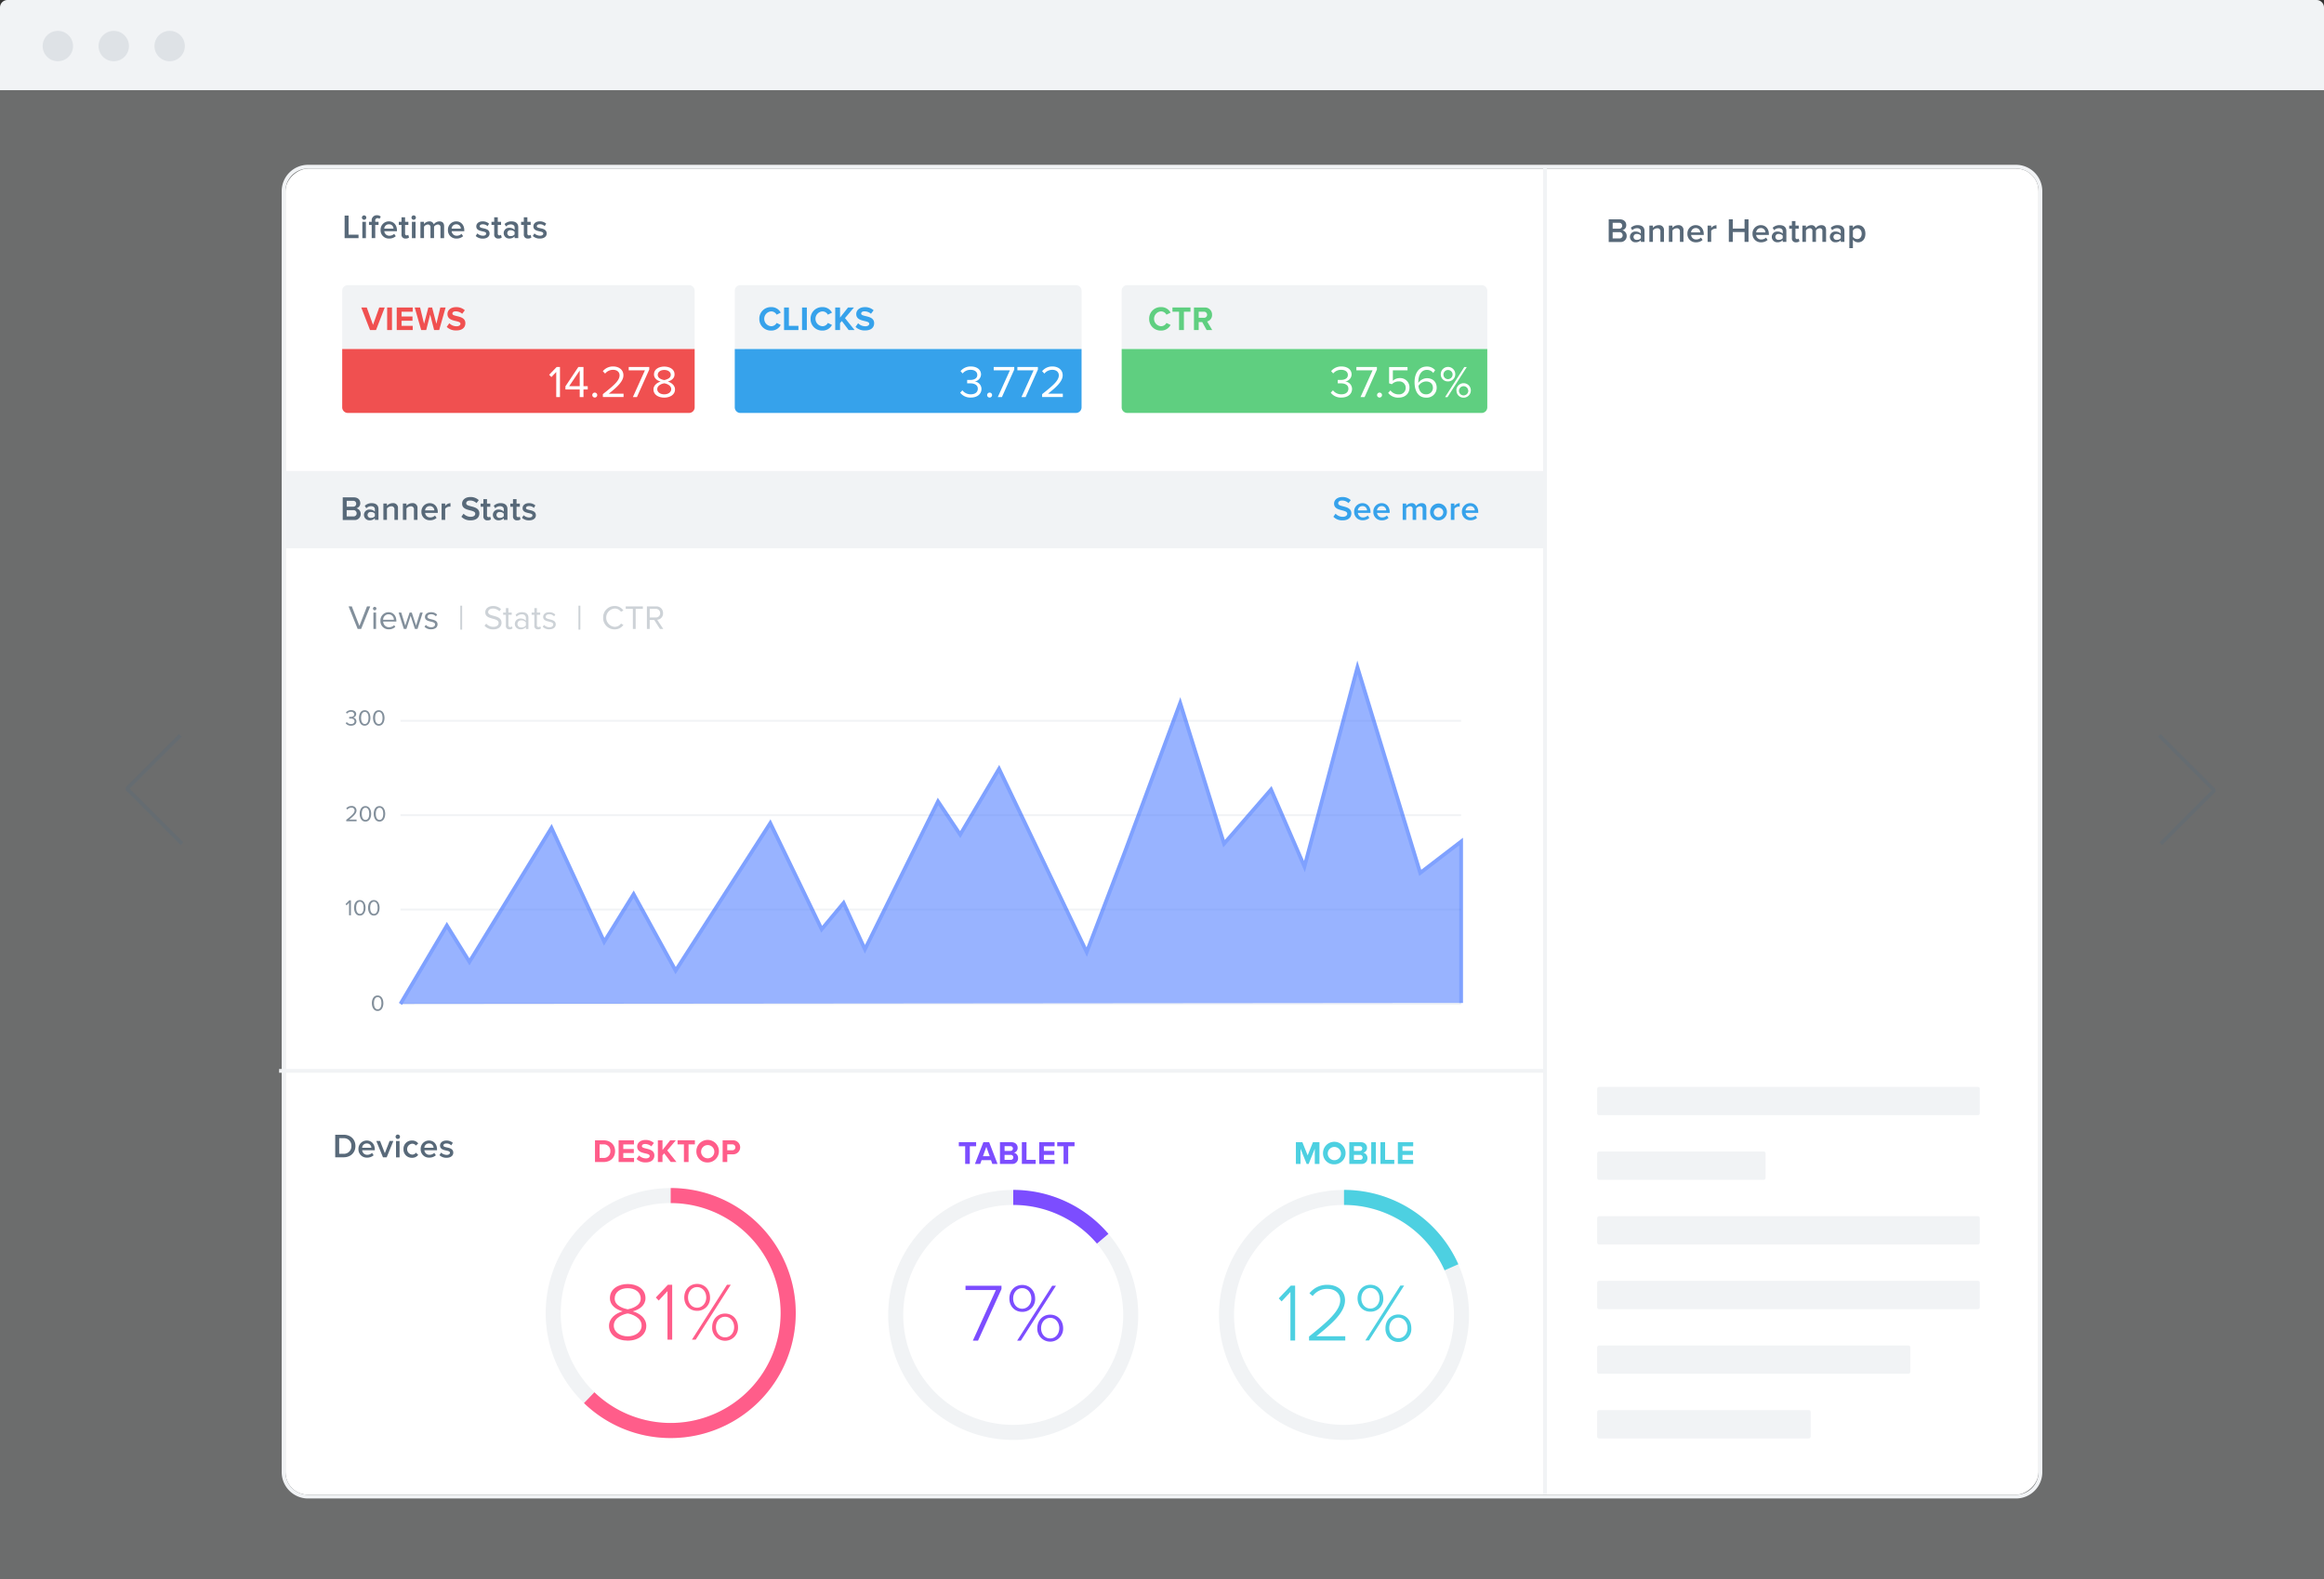 <svg id="Layer_3" data-name="Layer 3" xmlns="http://www.w3.org/2000/svg" viewBox="0 0 1236 840"><rect x="0" y="0" width="1236" height="840" fill="#333333" stroke="none"/><title>banner analytics</title><rect y="48" width="1236" height="792" style="fill:#f1f3f5;opacity:0.3"/><path d="M1232,0H4A4,4,0,0,0,0,4V48H1236V4A4,4,0,0,0,1232,0Z" style="fill:#f1f3f5"/><circle cx="30.77" cy="24.5" r="8.08" style="fill:#dee2e6"/><circle cx="60.5" cy="24.5" r="8.08" style="fill:#dee2e6"/><circle cx="90.23" cy="24.5" r="8.08" style="fill:#dee2e6"/><rect x="265.27" y="-23.76" width="705.46" height="932.36" rx="12" ry="12" transform="translate(1060.42 -175.58) rotate(90)" style="fill:#fff"/><path d="M1072.18,89.68a12,12,0,0,1,12,12V783.15a12,12,0,0,1-12,12H163.82a12,12,0,0,1-12-12V101.68a12,12,0,0,1,12-12h908.36m0-2H163.82a14,14,0,0,0-14,14V783.15a14,14,0,0,0,14,14h908.36a14,14,0,0,0,14-14V101.68a14,14,0,0,0-14-14h0Z" style="fill:#f1f3f5"/><path d="M369.45,185.68H182v-31a3,3,0,0,1,3-3H366.45a3,3,0,0,1,3,3v31Z" style="fill:#f1f3f5"/><path d="M366.45,219.68H185a3,3,0,0,1-3-3v-31H369.45v31A3,3,0,0,1,366.45,219.68Z" style="fill:#f05050"/><path d="M575.22,185.68H390.78v-31a3,3,0,0,1,3-3H572.22a3,3,0,0,1,3,3v31Z" style="fill:#f1f3f5"/><path d="M572.22,219.68H393.78a3,3,0,0,1-3-3v-31H575.22v31A3,3,0,0,1,572.22,219.68Z" style="fill:#36a2eb"/><path d="M599.55,151.68H788a3,3,0,0,1,3,3v31a0,0,0,0,1,0,0H596.55a0,0,0,0,1,0,0v-31a3,3,0,0,1,3-3Z" style="fill:#f1f3f5"/><path d="M596.55,185.68H791a0,0,0,0,1,0,0v31a3,3,0,0,1-3,3H599.55a3,3,0,0,1-3-3v-31A0,0,0,0,1,596.55,185.68Z" style="fill:#5fcf80"/><path d="M295.83,211.25V197.88l-2.57,2.71-1.2-1.22,4-4.13h1.75v16h-2Z" style="fill:#fff"/><path d="M308.32,211.25v-4.06h-7.61v-1.66l6.87-10.3h2.74v10.2h2.26v1.75h-2.26v4.06h-2Zm0-14.16-5.62,8.35h5.62v-8.35Z" style="fill:#fff"/><path d="M315,210.17a1.32,1.32,0,1,1,1.32,1.32A1.33,1.33,0,0,1,315,210.17Z" style="fill:#fff"/><path d="M320.63,211.25v-1.58c5.76-4.54,8.88-7.2,8.88-10,0-2-1.68-2.93-3.34-2.93a5.35,5.35,0,0,0-4.34,2l-1.22-1.27a6.93,6.93,0,0,1,5.57-2.52c2.66,0,5.38,1.51,5.38,4.7s-3.31,6.24-7.78,9.77h7.85v1.78h-11Z" style="fill:#fff"/><path d="M336.59,211.25L343,197h-8.62v-1.78h10.92v1.37l-6.55,14.64h-2.21Z" style="fill:#fff"/><path d="M347.53,207.19c0-2.14,1.82-3.6,3.82-4.2-1.85-.53-3.55-1.73-3.55-3.84,0-2.88,2.81-4.15,5.47-4.15s5.5,1.27,5.5,4.15c0,2.11-1.73,3.31-3.58,3.84,2,0.6,3.82,2.06,3.82,4.2,0,2.71-2.59,4.34-5.74,4.34S347.53,209.93,347.53,207.19ZM357,207c0-2.09-2.74-3-3.72-3.1-1,.12-3.74,1-3.74,3.1,0,1.73,1.75,2.78,3.74,2.78S357,208.71,357,207Zm-0.24-7.56c0-1.66-1.56-2.64-3.48-2.64s-3.48,1-3.48,2.64c0,1.94,2.52,2.59,3.48,2.76C354.25,202,356.75,201.36,356.75,199.42Z" style="fill:#fff"/><path d="M196.79,175.58l-4.65-12h2.92l3.33,9.24,3.31-9.24h2.92l-4.63,12h-3.21Z" style="fill:#f05050"/><path d="M205.91,175.58v-12h2.56v12h-2.56Z" style="fill:#f05050"/><path d="M211,175.58v-12h8.5v2.25h-5.94v2.54h5.82v2.25h-5.82v2.72h5.94v2.25H211Z" style="fill:#f05050"/><path d="M230.88,175.58l-2.11-8.25-2.09,8.25H224l-3.44-12h2.86l2.11,8.68,2.29-8.68h2l2.27,8.68,2.09-8.68H237l-3.42,12h-2.72Z" style="fill:#f05050"/><path d="M237.59,173.89l1.39-1.94a5.27,5.27,0,0,0,3.82,1.62c1.4,0,2.09-.65,2.09-1.33,0-2.12-6.91-.67-6.91-5.19,0-2,1.73-3.66,4.56-3.66a6.68,6.68,0,0,1,4.68,1.67l-1.42,1.87a5.16,5.16,0,0,0-3.49-1.31c-1.1,0-1.71.49-1.71,1.21,0,1.91,6.9.63,6.9,5.11,0,2.2-1.57,3.85-4.81,3.85A6.85,6.85,0,0,1,237.59,173.89Z" style="fill:#f05050"/><path d="M403.84,169.59a6.1,6.1,0,0,1,6.39-6.21,5.5,5.5,0,0,1,5,2.94l-2.2,1.08a3.25,3.25,0,0,0-2.83-1.75,3.95,3.95,0,0,0,0,7.89,3.22,3.22,0,0,0,2.83-1.75l2.2,1.06a5.53,5.53,0,0,1-5,3A6.1,6.1,0,0,1,403.84,169.59Z" style="fill:#36a2eb"/><path d="M417,175.58v-12h2.56v9.76h5.08v2.25H417Z" style="fill:#36a2eb"/><path d="M426.56,175.58v-12h2.56v12h-2.56Z" style="fill:#36a2eb"/><path d="M431.09,169.59a6.1,6.1,0,0,1,6.39-6.21,5.5,5.5,0,0,1,5,2.94l-2.2,1.08a3.25,3.25,0,0,0-2.83-1.75,3.95,3.95,0,0,0,0,7.89,3.22,3.22,0,0,0,2.83-1.75l2.2,1.06a5.53,5.53,0,0,1-5,3A6.1,6.1,0,0,1,431.09,169.59Z" style="fill:#36a2eb"/><path d="M451.35,175.58l-3.64-4.81-0.94,1.12v3.69h-2.56v-12h2.56v5.37l4.25-5.37h3.15l-4.77,5.64,5.1,6.37h-3.15Z" style="fill:#36a2eb"/><path d="M455,173.89l1.39-1.94a5.27,5.27,0,0,0,3.82,1.62c1.4,0,2.09-.65,2.09-1.33,0-2.12-6.91-.67-6.91-5.19,0-2,1.73-3.66,4.56-3.66a6.68,6.68,0,0,1,4.68,1.67l-1.42,1.87a5.16,5.16,0,0,0-3.49-1.31c-1.1,0-1.71.49-1.71,1.21,0,1.91,6.9.63,6.9,5.11,0,2.2-1.57,3.85-4.81,3.85A6.85,6.85,0,0,1,455,173.89Z" style="fill:#36a2eb"/><path d="M611.17,169.59a6.1,6.1,0,0,1,6.39-6.21,5.5,5.5,0,0,1,5,2.94l-2.2,1.08a3.25,3.25,0,0,0-2.83-1.75,3.95,3.95,0,0,0,0,7.89,3.22,3.22,0,0,0,2.83-1.75l2.2,1.06a5.53,5.53,0,0,1-5,3A6.1,6.1,0,0,1,611.17,169.59Z" style="fill:#5fcf80"/><path d="M627.07,175.58v-9.76h-3.51v-2.25h9.58v2.25h-3.49v9.76h-2.58Z" style="fill:#5fcf80"/><path d="M641.74,175.58l-2.36-4.27h-1.87v4.27H635v-12h5.62a3.74,3.74,0,0,1,4,3.87A3.45,3.45,0,0,1,642,171l2.7,4.57h-2.93Zm0.25-8.14a1.63,1.63,0,0,0-1.8-1.62h-2.68v3.24h2.68A1.63,1.63,0,0,0,642,167.44Z" style="fill:#5fcf80"/><path d="M510.66,208.9l1.18-1.25a5.56,5.56,0,0,0,4.46,2.11c2.33,0,3.74-1.15,3.74-3s-1.63-2.83-4-2.83c-0.67,0-1.42,0-1.66,0v-1.82c0.26,0,1,0,1.66,0,2,0,3.72-.79,3.72-2.64s-1.63-2.74-3.58-2.74a5.42,5.42,0,0,0-4.22,1.94l-1.1-1.25a6.94,6.94,0,0,1,5.47-2.47c3.07,0,5.42,1.56,5.42,4.27a3.9,3.9,0,0,1-3.46,3.72,4,4,0,0,1,3.7,3.94c0,2.66-2.14,4.61-5.66,4.61A6.75,6.75,0,0,1,510.66,208.9Z" style="fill:#fff"/><path d="M525,210.17a1.32,1.32,0,1,1,1.32,1.32A1.33,1.33,0,0,1,525,210.17Z" style="fill:#fff"/><path d="M530.66,211.25L537.11,197H528.5v-1.78h10.92v1.37l-6.55,14.64h-2.21Z" style="fill:#fff"/><path d="M543.25,211.25L549.71,197h-8.62v-1.78H552v1.37l-6.55,14.64h-2.21Z" style="fill:#fff"/><path d="M554.25,211.25v-1.58c5.76-4.54,8.88-7.2,8.88-10,0-2-1.68-2.93-3.34-2.93a5.35,5.35,0,0,0-4.34,2l-1.22-1.27a6.93,6.93,0,0,1,5.57-2.52c2.66,0,5.38,1.51,5.38,4.7s-3.31,6.24-7.78,9.77h7.85v1.78h-11Z" style="fill:#fff"/><path d="M707.75,208.9l1.18-1.25a5.56,5.56,0,0,0,4.46,2.11c2.33,0,3.74-1.15,3.74-3s-1.63-2.83-4-2.83c-0.67,0-1.42,0-1.66,0v-1.82c0.26,0,1,0,1.66,0,2,0,3.72-.79,3.72-2.64s-1.63-2.74-3.58-2.74a5.42,5.42,0,0,0-4.22,1.94l-1.1-1.25a6.94,6.94,0,0,1,5.47-2.47c3.07,0,5.42,1.56,5.42,4.27a3.9,3.9,0,0,1-3.46,3.72,4,4,0,0,1,3.7,3.94c0,2.66-2.14,4.61-5.66,4.61A6.75,6.75,0,0,1,707.75,208.9Z" style="fill:#fff"/><path d="M723.57,211.25L730,197h-8.62v-1.78h10.92v1.37l-6.55,14.64h-2.21Z" style="fill:#fff"/><path d="M732.38,210.17a1.32,1.32,0,1,1,1.32,1.32A1.33,1.33,0,0,1,732.38,210.17Z" style="fill:#fff"/><path d="M738.28,209l1.22-1.32a5.27,5.27,0,0,0,4.42,2.11,3.46,3.46,0,0,0,3.7-3.43,3.37,3.37,0,0,0-3.67-3.46,5,5,0,0,0-3.7,1.51l-1.46-.5v-8.64h9.79V197h-7.8v5.57a5.42,5.42,0,0,1,3.74-1.44,4.9,4.9,0,0,1,5.09,5.11c0,3.26-2.47,5.28-5.69,5.28A6.54,6.54,0,0,1,738.28,209Z" style="fill:#fff"/><path d="M752.32,203.28c0-4.34,2-8.28,6.5-8.28a5.57,5.57,0,0,1,4.44,1.92l-1,1.49a4.1,4.1,0,0,0-3.43-1.63c-3.1,0-4.51,3.14-4.51,6.29a5.33,5.33,0,0,0,0,.62,5.75,5.75,0,0,1,4.54-2.5c2.88,0,5.23,1.7,5.23,5.11a5.25,5.25,0,0,1-5.62,5.23C754,211.54,752.32,207.63,752.32,203.28Zm9.77,3.1c0-2.35-1.63-3.46-3.7-3.46a4.92,4.92,0,0,0-4,2.4c0.19,2,1.25,4.44,4,4.44A3.46,3.46,0,0,0,762.09,206.38Z" style="fill:#fff"/><path d="M766.26,199a3.86,3.86,0,1,1,3.84,3.91A3.74,3.74,0,0,1,766.26,199Zm6.29,0a2.44,2.44,0,1,0-2.45,2.71A2.53,2.53,0,0,0,772.55,199Zm-4,12.26,10.22-16h1.32l-10.25,16h-1.3Zm6-3.62a3.85,3.85,0,1,1,3.84,3.91A3.74,3.74,0,0,1,774.62,207.63Zm6.29,0a2.45,2.45,0,1,0-2.45,2.71A2.53,2.53,0,0,0,780.9,207.63Z" style="fill:#fff"/><rect x="150.75" y="250.55" width="670.97" height="41.12" style="fill:#f1f3f5"/><rect x="148.44" y="568.68" width="673.28" height="2" style="fill:#f1f3f5"/><rect x="213" y="533.54" width="564.08" height="1" style="fill:#f1f3f5"/><rect x="213" y="483.34" width="564.08" height="1" style="fill:#f1f3f5"/><rect x="213" y="433.15" width="564.08" height="1" style="fill:#f1f3f5"/><rect x="213" y="382.95" width="564.08" height="1" style="fill:#f1f3f5"/><rect x="468.8" y="440.89" width="705.84" height="2" transform="translate(1263.6 -379.83) rotate(90)" style="fill:#f1f3f5"/><g style="opacity:0.4"><polygon points="1149.95 449.54 1148.54 448.13 1176.25 420.41 1147.71 391.87 1149.12 390.46 1178.37 419.71 1178.37 421.12 1149.95 449.54" style="fill:#586979;opacity:0.8"/><polygon points="96.07 449.54 66.82 420.29 66.82 418.88 95.24 390.46 96.65 391.87 68.94 419.59 97.48 448.13 96.07 449.54" style="fill:#586979;opacity:0.8"/></g><path d="M182.28,276.58v-12h5.91c2.2,0,3.42,1.37,3.42,3.06a2.7,2.7,0,0,1-2.09,2.75,3,3,0,0,1,2.32,3,3.15,3.15,0,0,1-3.49,3.24h-6.07Zm7.17-8.59a1.53,1.53,0,0,0-1.69-1.57h-3.37v3.12h3.37A1.52,1.52,0,0,0,189.44,268Zm0.23,5.06a1.65,1.65,0,0,0-1.84-1.66h-3.46v3.33h3.46A1.62,1.62,0,0,0,189.68,273.05Z" style="fill:#586979"/><path d="M199.38,276.58v-0.94a3.67,3.67,0,0,1-2.81,1.15,2.89,2.89,0,0,1-3-2.88,2.8,2.8,0,0,1,3-2.83,3.6,3.6,0,0,1,2.81,1.12v-1.3c0-1-.83-1.62-2-1.62a3.56,3.56,0,0,0-2.57,1.1L194,269.08a5.17,5.17,0,0,1,3.66-1.41c1.93,0,3.62.81,3.62,3.15v5.76h-1.89Zm0-2v-1.31a2.55,2.55,0,0,0-2.07-.9,1.58,1.58,0,1,0,0,3.12A2.55,2.55,0,0,0,199.38,274.6Z" style="fill:#586979"/><path d="M209.77,276.58v-5.44a1.55,1.55,0,0,0-1.75-1.8,2.86,2.86,0,0,0-2.23,1.17v6.07H203.9v-8.7h1.89v1.19a4.11,4.11,0,0,1,3.06-1.41,2.51,2.51,0,0,1,2.81,2.79v6.12h-1.89Z" style="fill:#586979"/><path d="M220.15,276.58v-5.44a1.55,1.55,0,0,0-1.75-1.8,2.86,2.86,0,0,0-2.23,1.17v6.07h-1.89v-8.7h1.89v1.19a4.11,4.11,0,0,1,3.06-1.41,2.51,2.51,0,0,1,2.81,2.79v6.12h-1.89Z" style="fill:#586979"/><path d="M224.13,272.23a4.4,4.4,0,0,1,4.41-4.56c2.61,0,4.29,2,4.29,4.74v0.45h-6.72a2.63,2.63,0,0,0,2.77,2.4,3.68,3.68,0,0,0,2.47-1l0.86,1.24a5.07,5.07,0,0,1-3.53,1.26A4.37,4.37,0,0,1,224.13,272.23Zm4.41-3a2.4,2.4,0,0,0-2.45,2.3H231A2.33,2.33,0,0,0,228.54,269.22Z" style="fill:#586979"/><path d="M234.87,276.58v-8.7h1.89v1.28a3.71,3.71,0,0,1,2.83-1.48v1.87a2.78,2.78,0,0,0-.59-0.05,3,3,0,0,0-2.23,1.15v5.92h-1.89Z" style="fill:#586979"/><path d="M245.38,274.89l1.17-1.62a5.18,5.18,0,0,0,3.8,1.66c1.73,0,2.41-.85,2.41-1.64,0-2.52-7-1-7-5.38,0-2,1.75-3.51,4.38-3.51a6.25,6.25,0,0,1,4.5,1.67l-1.21,1.57a4.88,4.88,0,0,0-3.48-1.37c-1.24,0-2,.59-2,1.5,0,2.23,7,.85,7,5.33,0,2-1.4,3.71-4.65,3.71A6.43,6.43,0,0,1,245.38,274.89Z" style="fill:#586979"/><path d="M257.08,274.57v-5h-1.44v-1.66h1.44v-2.38H259v2.38h1.76v1.66H259v4.56a0.88,0.88,0,0,0,.83,1,1.22,1.22,0,0,0,.85-0.31l0.45,1.42a2.5,2.5,0,0,1-1.78.56A2,2,0,0,1,257.08,274.57Z" style="fill:#586979"/><path d="M267.94,276.58v-0.94a3.67,3.67,0,0,1-2.81,1.15,2.89,2.89,0,0,1-3-2.88,2.8,2.8,0,0,1,3-2.83,3.6,3.6,0,0,1,2.81,1.12v-1.3c0-1-.83-1.62-2-1.62a3.56,3.56,0,0,0-2.57,1.1l-0.77-1.31a5.17,5.17,0,0,1,3.66-1.41c1.93,0,3.62.81,3.62,3.15v5.76h-1.89Zm0-2v-1.31a2.55,2.55,0,0,0-2.07-.9,1.58,1.58,0,1,0,0,3.12A2.55,2.55,0,0,0,267.94,274.6Z" style="fill:#586979"/><path d="M272.83,274.57v-5h-1.44v-1.66h1.44v-2.38h1.89v2.38h1.76v1.66h-1.76v4.56a0.88,0.88,0,0,0,.83,1,1.22,1.22,0,0,0,.85-0.31l0.45,1.42a2.5,2.5,0,0,1-1.78.56A2,2,0,0,1,272.83,274.57Z" style="fill:#586979"/><path d="M277.62,275.45l0.86-1.37a4.49,4.49,0,0,0,3,1.22c1.13,0,1.71-.49,1.71-1.17,0-1.71-5.26-.49-5.26-3.82,0-1.42,1.22-2.65,3.42-2.65a5,5,0,0,1,3.38,1.22l-0.79,1.33a3.51,3.51,0,0,0-2.58-1c-1,0-1.62.45-1.62,1.06,0,1.55,5.26.4,5.26,3.85,0,1.53-1.28,2.7-3.62,2.7A5.29,5.29,0,0,1,277.62,275.45Z" style="fill:#586979"/><g style="opacity:0.75"><path d="M190.22,334.58l-4.83-12h1.71l4.05,10.37,4.05-10.37h1.71l-4.84,12h-1.85Z" style="fill:#586979"/><path d="M198.37,323.74a0.91,0.91,0,1,1,1.82,0A0.91,0.91,0,0,1,198.37,323.74Zm0.23,10.84v-8.7H200v8.7H198.6Z" style="fill:#586979"/><path d="M202.33,330.23a4.35,4.35,0,0,1,4.29-4.56c2.63,0,4.18,2.05,4.18,4.66v0.34h-7a3.06,3.06,0,0,0,3.13,3,3.8,3.8,0,0,0,2.68-1.1l0.65,0.88a4.72,4.72,0,0,1-3.46,1.33A4.31,4.31,0,0,1,202.33,330.23Zm4.27-3.44a2.9,2.9,0,0,0-2.84,2.9h5.71A2.82,2.82,0,0,0,206.6,326.79Z" style="fill:#586979"/><path d="M220.67,334.58l-2.27-7-2.27,7h-1.35l-2.77-8.7h1.4l2.13,6.93,2.29-6.93H219l2.29,6.93,2.13-6.93h1.4l-2.77,8.7h-1.35Z" style="fill:#586979"/><path d="M225.78,333.43l0.7-1a3.94,3.94,0,0,0,2.86,1.24c1.33,0,2.05-.63,2.05-1.5,0-2.11-5.38-.81-5.38-4,0-1.35,1.17-2.5,3.24-2.5a4.4,4.4,0,0,1,3.22,1.26l-0.63.94a3.39,3.39,0,0,0-2.59-1.1c-1.19,0-1.93.59-1.93,1.37,0,1.91,5.38.65,5.38,4,0,1.46-1.17,2.63-3.42,2.63A4.63,4.63,0,0,1,225.78,333.43Z" style="fill:#586979"/><path d="M244.79,334.94V322.21h1v12.73h-1Z" style="fill:#586979;opacity:0.4"/><path d="M257.7,332.89l0.88-1.13a5.07,5.07,0,0,0,3.78,1.71c2.14,0,2.83-1.15,2.83-2.07,0-3.1-7.11-1.39-7.11-5.67,0-2,1.76-3.33,4.12-3.33a5.65,5.65,0,0,1,4.27,1.67l-0.9,1.1a4.6,4.6,0,0,0-3.48-1.44c-1.44,0-2.47.77-2.47,1.91,0,2.7,7.11,1.15,7.11,5.64,0,1.75-1.19,3.53-4.43,3.53A6,6,0,0,1,257.7,332.89Z" style="fill:#586979;opacity:0.4"/><path d="M269.05,332.76v-5.69h-1.44v-1.19h1.44v-2.38h1.35v2.38h1.76v1.19h-1.76v5.4a0.94,0.94,0,0,0,.88,1.12,1.3,1.3,0,0,0,.92-0.36l0.4,1a2.21,2.21,0,0,1-1.62.56A1.78,1.78,0,0,1,269.05,332.76Z" style="fill:#586979;opacity:0.4"/><path d="M279.69,334.58v-1a3.76,3.76,0,0,1-2.88,1.21,2.9,2.9,0,0,1-3-2.88,2.85,2.85,0,0,1,3-2.86,3.63,3.63,0,0,1,2.88,1.19v-1.57a1.92,1.92,0,0,0-2.2-1.84,3.45,3.45,0,0,0-2.67,1.21l-0.63-.94a4.55,4.55,0,0,1,3.47-1.44c1.84,0,3.37.83,3.37,2.94v6h-1.35Zm0-1.84v-1.64A2.91,2.91,0,0,0,277.3,330a1.91,1.91,0,1,0,0,3.8A2.91,2.91,0,0,0,279.69,332.75Z" style="fill:#586979;opacity:0.4"/><path d="M284.19,332.76v-5.69h-1.44v-1.19h1.44v-2.38h1.35v2.38h1.76v1.19h-1.76v5.4a0.94,0.94,0,0,0,.88,1.12,1.3,1.3,0,0,0,.92-0.36l0.4,1a2.21,2.21,0,0,1-1.62.56A1.78,1.78,0,0,1,284.19,332.76Z" style="fill:#586979;opacity:0.4"/><path d="M288.64,333.43l0.7-1a3.94,3.94,0,0,0,2.86,1.24c1.33,0,2.05-.63,2.05-1.5,0-2.11-5.38-.81-5.38-4,0-1.35,1.17-2.5,3.24-2.5a4.4,4.4,0,0,1,3.22,1.26l-0.63.94a3.39,3.39,0,0,0-2.59-1.1c-1.19,0-1.93.59-1.93,1.37,0,1.91,5.38.65,5.38,4,0,1.46-1.17,2.63-3.42,2.63A4.63,4.63,0,0,1,288.64,333.43Z" style="fill:#586979;opacity:0.4"/><path d="M307.65,334.94V322.21h1v12.73h-1Z" style="fill:#586979;opacity:0.4"/><path d="M320.79,328.59a6,6,0,0,1,6.18-6.21,5.37,5.37,0,0,1,4.56,2.38l-1.26.7a4.05,4.05,0,0,0-3.29-1.75,4.89,4.89,0,0,0,0,9.76,4,4,0,0,0,3.29-1.75l1.28,0.7A5.43,5.43,0,0,1,327,334.8,6,6,0,0,1,320.79,328.59Z" style="fill:#586979;opacity:0.4"/><path d="M336.59,334.58V323.91h-3.8v-1.33h9.11v1.33h-3.82v10.68h-1.5Z" style="fill:#586979;opacity:0.4"/><path d="M351,334.58l-3.06-4.77h-2.4v4.77h-1.49v-12h4.83a3.5,3.5,0,0,1,3.76,3.62,3.32,3.32,0,0,1-3.12,3.49l3.24,4.9H351Zm0.09-8.39a2.23,2.23,0,0,0-2.39-2.29h-3.15v4.59h3.15A2.25,2.25,0,0,0,351.1,326.19Z" style="fill:#586979;opacity:0.4"/></g><g style="opacity:0.75"><path d="M183.85,384.74l0.59-.62a2.78,2.78,0,0,0,2.23,1.06c1.16,0,1.87-.58,1.87-1.5s-0.82-1.42-2-1.42c-0.33,0-.71,0-0.83,0v-0.91h0.83c1,0,1.86-.4,1.86-1.32a1.54,1.54,0,0,0-1.79-1.37,2.71,2.71,0,0,0-2.11,1L184,379a3.46,3.46,0,0,1,2.73-1.24c1.54,0,2.71.78,2.71,2.13a2,2,0,0,1-1.73,1.86,2,2,0,0,1,1.85,2c0,1.33-1.07,2.3-2.83,2.3A3.37,3.37,0,0,1,183.85,384.74Z" style="fill:#586979"/><path d="M190.92,381.92c0-2,.86-4.12,3.06-4.12S197,380,197,381.92s-0.88,4.14-3.06,4.14S190.92,383.87,190.92,381.92Zm5.1,0c0-1.59-.52-3.24-2-3.24s-2,1.64-2,3.24,0.52,3.25,2,3.25S196,383.52,196,381.92Z" style="fill:#586979"/><path d="M198.38,381.92c0-2,.86-4.12,3.06-4.12s3.06,2.17,3.06,4.13-0.88,4.14-3.06,4.14S198.38,383.87,198.38,381.92Zm5.1,0c0-1.59-.52-3.24-2-3.24s-2,1.64-2,3.24,0.52,3.25,2,3.25S203.48,383.52,203.48,381.92Z" style="fill:#586979"/></g><g style="opacity:0.75"><path d="M184.15,436.92v-0.79c2.88-2.27,4.44-3.6,4.44-5a1.5,1.5,0,0,0-1.67-1.46,2.68,2.68,0,0,0-2.17,1l-0.61-.64a3.46,3.46,0,0,1,2.78-1.26,2.43,2.43,0,0,1,2.69,2.35c0,1.63-1.66,3.12-3.89,4.88h3.92v0.89h-5.49Z" style="fill:#586979"/><path d="M191.29,432.92c0-2,.86-4.12,3.06-4.12s3.06,2.17,3.06,4.13-0.88,4.14-3.06,4.14S191.29,434.87,191.29,432.92Zm5.1,0c0-1.59-.52-3.24-2-3.24s-2,1.64-2,3.24,0.52,3.25,2,3.25S196.39,434.52,196.39,432.92Z" style="fill:#586979"/><path d="M198.75,432.92c0-2,.86-4.12,3.06-4.12s3.06,2.17,3.06,4.13-0.88,4.14-3.06,4.14S198.75,434.87,198.75,432.92Zm5.1,0c0-1.59-.52-3.24-2-3.24s-2,1.64-2,3.24,0.52,3.25,2,3.25S203.85,434.52,203.85,432.92Z" style="fill:#586979"/></g><g style="opacity:0.75"><path d="M185.64,486.92v-6.68l-1.28,1.36-0.6-.61,2-2.06h0.88v8h-1Z" style="fill:#586979"/><path d="M188.3,482.92c0-2,.86-4.12,3.06-4.12s3.06,2.17,3.06,4.13-0.88,4.14-3.06,4.14S188.3,484.87,188.3,482.92Zm5.1,0c0-1.59-.52-3.24-2-3.24s-2,1.64-2,3.24,0.52,3.25,2,3.25S193.4,484.52,193.4,482.92Z" style="fill:#586979"/><path d="M195.76,482.92c0-2,.86-4.12,3.06-4.12s3.06,2.17,3.06,4.13-0.88,4.14-3.06,4.14S195.76,484.87,195.76,482.92Zm5.1,0c0-1.59-.52-3.24-2-3.24s-2,1.64-2,3.24,0.52,3.25,2,3.25S200.86,484.52,200.86,482.92Z" style="fill:#586979"/></g><g style="opacity:0.75"><path d="M197.77,533.67c0-2,.86-4.12,3.06-4.12s3.06,2.17,3.06,4.13-0.88,4.14-3.06,4.14S197.77,535.62,197.77,533.67Zm5.1,0c0-1.59-.52-3.24-2-3.24s-2,1.64-2,3.24,0.52,3.25,2,3.25S202.87,535.27,202.87,533.67Z" style="fill:#586979"/></g><path d="M855.58,128.68v-12h5.91c2.2,0,3.42,1.37,3.42,3.06a2.7,2.7,0,0,1-2.09,2.75,3,3,0,0,1,2.32,3,3.15,3.15,0,0,1-3.49,3.24h-6.07Zm7.17-8.59a1.53,1.53,0,0,0-1.69-1.57h-3.37v3.12h3.37A1.52,1.52,0,0,0,862.75,120.09Zm0.23,5.06a1.65,1.65,0,0,0-1.84-1.66h-3.46v3.33h3.46A1.62,1.62,0,0,0,863,125.15Z" style="fill:#586979"/><path d="M872.68,128.68v-0.94a3.67,3.67,0,0,1-2.81,1.15,2.89,2.89,0,0,1-3-2.88,2.8,2.8,0,0,1,3-2.83,3.6,3.6,0,0,1,2.81,1.12V123c0-1-.83-1.62-2-1.62a3.56,3.56,0,0,0-2.57,1.1l-0.77-1.31a5.17,5.17,0,0,1,3.66-1.41c1.93,0,3.62.81,3.62,3.15v5.76h-1.89Zm0-2v-1.31a2.55,2.55,0,0,0-2.07-.9,1.58,1.58,0,1,0,0,3.12A2.55,2.55,0,0,0,872.68,126.7Z" style="fill:#586979"/><path d="M883.07,128.68v-5.44a1.55,1.55,0,0,0-1.75-1.8,2.86,2.86,0,0,0-2.23,1.17v6.07H877.2V120h1.89v1.19a4.11,4.11,0,0,1,3.06-1.41,2.51,2.51,0,0,1,2.81,2.79v6.12h-1.89Z" style="fill:#586979"/><path d="M893.45,128.68v-5.44a1.55,1.55,0,0,0-1.75-1.8,2.86,2.86,0,0,0-2.23,1.17v6.07h-1.89V120h1.89v1.19a4.11,4.11,0,0,1,3.06-1.41,2.51,2.51,0,0,1,2.81,2.79v6.12h-1.89Z" style="fill:#586979"/><path d="M897.43,124.32a4.4,4.4,0,0,1,4.41-4.56c2.61,0,4.29,2,4.29,4.74V125h-6.72a2.63,2.63,0,0,0,2.77,2.4,3.68,3.68,0,0,0,2.47-1l0.86,1.24a5.07,5.07,0,0,1-3.53,1.26A4.37,4.37,0,0,1,897.43,124.32Zm4.41-3a2.4,2.4,0,0,0-2.45,2.3h4.9A2.33,2.33,0,0,0,901.84,121.31Z" style="fill:#586979"/><path d="M908.18,128.68V120h1.89v1.28a3.71,3.71,0,0,1,2.83-1.48v1.87a2.78,2.78,0,0,0-.59-0.05,3,3,0,0,0-2.23,1.15v5.92h-1.89Z" style="fill:#586979"/><path d="M927.82,128.68v-5.24h-6.25v5.24h-2.11v-12h2.11v4.92h6.25v-4.92h2.11v12h-2.11Z" style="fill:#586979"/><path d="M932.06,124.32a4.4,4.4,0,0,1,4.41-4.56c2.61,0,4.29,2,4.29,4.74V125H934a2.63,2.63,0,0,0,2.77,2.4,3.68,3.68,0,0,0,2.47-1l0.86,1.24a5.07,5.07,0,0,1-3.53,1.26A4.37,4.37,0,0,1,932.06,124.32Zm4.41-3a2.4,2.4,0,0,0-2.45,2.3h4.9A2.33,2.33,0,0,0,936.47,121.31Z" style="fill:#586979"/><path d="M948.12,128.68v-0.94a3.67,3.67,0,0,1-2.81,1.15,2.89,2.89,0,0,1-3-2.88,2.8,2.8,0,0,1,3-2.83,3.59,3.59,0,0,1,2.81,1.12V123c0-1-.83-1.62-2-1.62a3.56,3.56,0,0,0-2.57,1.1l-0.77-1.31a5.17,5.17,0,0,1,3.66-1.41c1.93,0,3.62.81,3.62,3.15v5.76h-1.89Zm0-2v-1.31a2.55,2.55,0,0,0-2.07-.9,1.58,1.58,0,1,0,0,3.12A2.55,2.55,0,0,0,948.12,126.7Z" style="fill:#586979"/><path d="M953,126.66v-5h-1.44V120H953V117.6h1.89V120h1.76v1.66H954.9v4.56a0.88,0.88,0,0,0,.83,1,1.22,1.22,0,0,0,.85-0.31l0.45,1.42a2.49,2.49,0,0,1-1.78.56A2,2,0,0,1,953,126.66Z" style="fill:#586979"/><path d="M969.22,128.68V123a1.34,1.34,0,0,0-1.42-1.57,2.64,2.64,0,0,0-2,1.15v6.09h-1.89V123a1.35,1.35,0,0,0-1.44-1.57,2.63,2.63,0,0,0-2,1.17v6.07h-1.89V120h1.89v1.19a3.75,3.75,0,0,1,2.83-1.41,2.27,2.27,0,0,1,2.38,1.6,3.69,3.69,0,0,1,3-1.6c1.6,0,2.5.86,2.5,2.63v6.28h-1.89Z" style="fill:#586979"/><path d="M979,128.68v-0.94a3.67,3.67,0,0,1-2.81,1.15,2.89,2.89,0,0,1-3-2.88,2.8,2.8,0,0,1,3-2.83A3.59,3.59,0,0,1,979,124.3V123c0-1-.83-1.62-2-1.62a3.56,3.56,0,0,0-2.57,1.1l-0.77-1.31a5.17,5.17,0,0,1,3.66-1.41c1.93,0,3.62.81,3.62,3.15v5.76H979Zm0-2v-1.31a2.55,2.55,0,0,0-2.07-.9,1.58,1.58,0,1,0,0,3.12A2.55,2.55,0,0,0,979,126.7Z" style="fill:#586979"/><path d="M985.45,127.47V132h-1.89V120h1.89v1.19a3.47,3.47,0,0,1,2.79-1.41c2.25,0,3.85,1.69,3.85,4.56s-1.6,4.57-3.85,4.57A3.42,3.42,0,0,1,985.45,127.47Zm4.68-3.15c0-1.67-1-2.88-2.45-2.88a2.82,2.82,0,0,0-2.23,1.17V126a2.87,2.87,0,0,0,2.23,1.17C989.18,127.22,990.13,126,990.13,124.32Z" style="fill:#586979"/><path d="M709.14,274.89l1.17-1.62a5.18,5.18,0,0,0,3.8,1.66c1.73,0,2.41-.85,2.41-1.64,0-2.52-7-1-7-5.38,0-2,1.75-3.51,4.38-3.51a6.25,6.25,0,0,1,4.5,1.67l-1.21,1.57a4.88,4.88,0,0,0-3.48-1.37c-1.24,0-2,.59-2,1.5,0,2.23,7,.85,7,5.33,0,2-1.4,3.71-4.65,3.71A6.43,6.43,0,0,1,709.14,274.89Z" style="fill:#36a2eb"/><path d="M720.19,272.23a4.4,4.4,0,0,1,4.41-4.56c2.61,0,4.29,2,4.29,4.74v0.45h-6.72a2.63,2.63,0,0,0,2.77,2.4,3.68,3.68,0,0,0,2.47-1l0.86,1.24a5.07,5.07,0,0,1-3.53,1.26A4.37,4.37,0,0,1,720.19,272.23Zm4.41-3a2.4,2.4,0,0,0-2.45,2.3h4.9A2.33,2.33,0,0,0,724.61,269.22Z" style="fill:#36a2eb"/><path d="M730.4,272.23a4.4,4.4,0,0,1,4.41-4.56c2.61,0,4.29,2,4.29,4.74v0.45h-6.72a2.63,2.63,0,0,0,2.77,2.4,3.68,3.68,0,0,0,2.47-1l0.86,1.24A5.07,5.07,0,0,1,735,276.8,4.37,4.37,0,0,1,730.4,272.23Zm4.41-3a2.4,2.4,0,0,0-2.45,2.3h4.9A2.33,2.33,0,0,0,734.81,269.22Z" style="fill:#36a2eb"/><path d="M756.61,276.58v-5.67a1.34,1.34,0,0,0-1.42-1.57,2.64,2.64,0,0,0-2,1.15v6.09h-1.89v-5.67a1.35,1.35,0,0,0-1.44-1.57,2.63,2.63,0,0,0-2,1.17v6.07H746v-8.7h1.89v1.19a3.75,3.75,0,0,1,2.83-1.41,2.27,2.27,0,0,1,2.38,1.6,3.69,3.69,0,0,1,3-1.6c1.6,0,2.5.86,2.5,2.63v6.28h-1.89Z" style="fill:#36a2eb"/><path d="M760.59,272.23a4.48,4.48,0,1,1,4.46,4.57A4.35,4.35,0,0,1,760.59,272.23Zm7,0a2.54,2.54,0,1,0-2.52,2.9A2.61,2.61,0,0,0,767.57,272.23Z" style="fill:#36a2eb"/><path d="M771.62,276.58v-8.7h1.89v1.28a3.71,3.71,0,0,1,2.83-1.48v1.87a2.78,2.78,0,0,0-.59-0.05,3,3,0,0,0-2.23,1.15v5.92h-1.89Z" style="fill:#36a2eb"/><path d="M777.5,272.23a4.4,4.4,0,0,1,4.41-4.56c2.61,0,4.29,2,4.29,4.74v0.45h-6.72a2.63,2.63,0,0,0,2.77,2.4,3.68,3.68,0,0,0,2.47-1l0.86,1.24a5.07,5.07,0,0,1-3.53,1.26A4.37,4.37,0,0,1,777.5,272.23Zm4.41-3a2.4,2.4,0,0,0-2.45,2.3h4.9A2.33,2.33,0,0,0,781.92,269.22Z" style="fill:#36a2eb"/><path d="M183.28,126.68v-12h2.11v10.16h5.29v1.85h-7.4Z" style="fill:#586979"/><path d="M192.48,115.75a1.17,1.17,0,1,1,1.17,1.17A1.18,1.18,0,0,1,192.48,115.75Zm0.23,10.93V118h1.89v8.7h-1.89Z" style="fill:#586979"/><path d="M197.68,126.68v-7h-1.44V118h1.44V117.5a2.68,2.68,0,0,1,2.75-3,2.84,2.84,0,0,1,2.09.76l-0.74,1.17a1.42,1.42,0,0,0-1-.38,1.22,1.22,0,0,0-1.21,1.46V118h1.76v1.66h-1.76v7h-1.89Z" style="fill:#586979"/><path d="M202.41,122.32a4.4,4.4,0,0,1,4.41-4.56c2.61,0,4.29,2,4.29,4.74V123h-6.72a2.63,2.63,0,0,0,2.77,2.4,3.68,3.68,0,0,0,2.47-1l0.86,1.24a5.07,5.07,0,0,1-3.53,1.26A4.37,4.37,0,0,1,202.41,122.32Zm4.41-3a2.4,2.4,0,0,0-2.45,2.3h4.9A2.33,2.33,0,0,0,206.82,119.31Z" style="fill:#586979"/><path d="M213.54,124.66v-5H212.1V118h1.44V115.6h1.89V118h1.76v1.66h-1.76v4.56a0.88,0.88,0,0,0,.83,1,1.22,1.22,0,0,0,.85-0.31l0.45,1.42a2.5,2.5,0,0,1-1.78.56A2,2,0,0,1,213.54,124.66Z" style="fill:#586979"/><path d="M218.85,115.75a1.17,1.17,0,1,1,1.17,1.17A1.18,1.18,0,0,1,218.85,115.75Zm0.23,10.93V118H221v8.7h-1.89Z" style="fill:#586979"/><path d="M234.26,126.68V121a1.34,1.34,0,0,0-1.42-1.57,2.64,2.64,0,0,0-2,1.15v6.09h-1.89V121a1.35,1.35,0,0,0-1.44-1.57,2.63,2.63,0,0,0-2,1.17v6.07H223.6V118h1.89v1.19a3.75,3.75,0,0,1,2.83-1.41,2.27,2.27,0,0,1,2.38,1.6,3.69,3.69,0,0,1,3-1.6c1.6,0,2.5.86,2.5,2.63v6.28h-1.89Z" style="fill:#586979"/><path d="M238.23,122.32a4.4,4.4,0,0,1,4.41-4.56c2.61,0,4.29,2,4.29,4.74V123h-6.72a2.63,2.63,0,0,0,2.77,2.4,3.68,3.68,0,0,0,2.47-1l0.86,1.24a5.07,5.07,0,0,1-3.53,1.26A4.37,4.37,0,0,1,238.23,122.32Zm4.41-3a2.4,2.4,0,0,0-2.45,2.3h4.9A2.33,2.33,0,0,0,242.64,119.31Z" style="fill:#586979"/><path d="M253,125.54l0.86-1.37a4.49,4.49,0,0,0,3,1.22c1.13,0,1.71-.49,1.71-1.17,0-1.71-5.26-.49-5.26-3.82,0-1.42,1.22-2.65,3.42-2.65A5,5,0,0,1,260.1,119l-0.79,1.33a3.51,3.51,0,0,0-2.58-1c-1,0-1.62.45-1.62,1.06,0,1.55,5.26.4,5.26,3.85,0,1.53-1.28,2.7-3.62,2.7A5.29,5.29,0,0,1,253,125.54Z" style="fill:#586979"/><path d="M262.84,124.66v-5H261.4V118h1.44V115.6h1.89V118h1.76v1.66h-1.76v4.56a0.88,0.88,0,0,0,.83,1,1.22,1.22,0,0,0,.85-0.31l0.45,1.42a2.5,2.5,0,0,1-1.78.56A2,2,0,0,1,262.84,124.66Z" style="fill:#586979"/><path d="M273.69,126.68v-0.94a3.67,3.67,0,0,1-2.81,1.15,2.89,2.89,0,0,1-3-2.88,2.8,2.8,0,0,1,3-2.83,3.6,3.6,0,0,1,2.81,1.12V121c0-1-.83-1.62-2-1.62a3.56,3.56,0,0,0-2.57,1.1l-0.77-1.31a5.17,5.17,0,0,1,3.66-1.41c1.93,0,3.62.81,3.62,3.15v5.76h-1.89Zm0-2v-1.31a2.55,2.55,0,0,0-2.07-.9,1.58,1.58,0,1,0,0,3.12A2.55,2.55,0,0,0,273.69,124.7Z" style="fill:#586979"/><path d="M278.59,124.66v-5h-1.44V118h1.44V115.6h1.89V118h1.76v1.66h-1.76v4.56a0.88,0.88,0,0,0,.83,1,1.22,1.22,0,0,0,.85-0.31l0.45,1.42a2.5,2.5,0,0,1-1.78.56A2,2,0,0,1,278.59,124.66Z" style="fill:#586979"/><path d="M283.37,125.54l0.86-1.37a4.49,4.49,0,0,0,3,1.22c1.13,0,1.71-.49,1.71-1.17,0-1.71-5.26-.49-5.26-3.82,0-1.42,1.22-2.65,3.42-2.65a5,5,0,0,1,3.38,1.22l-0.79,1.33a3.51,3.51,0,0,0-2.58-1c-1,0-1.62.45-1.62,1.06,0,1.55,5.26.4,5.26,3.85,0,1.53-1.28,2.7-3.62,2.7A5.29,5.29,0,0,1,283.37,125.54Z" style="fill:#586979"/><path d="M356.71,765a66.49,66.49,0,1,1,66.49-66.49A66.56,66.56,0,0,1,356.71,765Zm0-125a58.49,58.49,0,1,0,58.49,58.49A58.56,58.56,0,0,0,356.71,640Z" style="fill:#f1f3f5"/><path d="M178.28,615.65v-12h4.47c3.75,0,6.28,2.49,6.28,6s-2.54,6-6.28,6h-4.47Zm8.59-6a3.89,3.89,0,0,0-4.12-4.16h-2.36v8.3h2.36A3.94,3.94,0,0,0,186.87,609.66Z" style="fill:#586979"/><path d="M190.64,611.29a4.4,4.4,0,0,1,4.41-4.56c2.61,0,4.29,2,4.29,4.74v0.45h-6.72a2.63,2.63,0,0,0,2.77,2.4,3.68,3.68,0,0,0,2.47-1l0.86,1.24a5.07,5.07,0,0,1-3.53,1.26A4.37,4.37,0,0,1,190.64,611.29Zm4.41-3a2.4,2.4,0,0,0-2.45,2.3h4.9A2.33,2.33,0,0,0,195.06,608.29Z" style="fill:#586979"/><path d="M203.68,615.65l-3.55-8.7h2l2.54,6.52,2.54-6.52h2l-3.55,8.7h-2Z" style="fill:#586979"/><path d="M210.39,604.72a1.17,1.17,0,1,1,1.17,1.17A1.18,1.18,0,0,1,210.39,604.72Zm0.23,10.93V607h1.89v8.7h-1.89Z" style="fill:#586979"/><path d="M214.6,611.29a4.36,4.36,0,0,1,4.5-4.56,3.9,3.9,0,0,1,3.33,1.55l-1.24,1.15a2.32,2.32,0,0,0-2-1,2.9,2.9,0,0,0,0,5.78,2.37,2.37,0,0,0,2-1l1.24,1.15a3.9,3.9,0,0,1-3.33,1.55A4.37,4.37,0,0,1,214.6,611.29Z" style="fill:#586979"/><path d="M223.73,611.29a4.4,4.4,0,0,1,4.41-4.56c2.61,0,4.29,2,4.29,4.74v0.45h-6.72a2.63,2.63,0,0,0,2.77,2.4,3.68,3.68,0,0,0,2.47-1l0.86,1.24a5.07,5.07,0,0,1-3.53,1.26A4.37,4.37,0,0,1,223.73,611.29Zm4.41-3a2.4,2.4,0,0,0-2.45,2.3h4.9A2.33,2.33,0,0,0,228.14,608.29Z" style="fill:#586979"/><path d="M233.72,614.52l0.86-1.37a4.49,4.49,0,0,0,3,1.22c1.13,0,1.71-.49,1.71-1.17,0-1.71-5.26-.49-5.26-3.82,0-1.42,1.22-2.65,3.42-2.65a5,5,0,0,1,3.38,1.22L240,609.3a3.51,3.51,0,0,0-2.57-1c-1,0-1.62.45-1.62,1.06,0,1.55,5.26.4,5.26,3.85,0,1.53-1.28,2.7-3.62,2.7A5.29,5.29,0,0,1,233.72,614.52Z" style="fill:#586979"/><path d="M316.44,618.17V606.62H321c3.62,0,6.13,2.3,6.13,5.78s-2.51,5.77-6.13,5.77h-4.56Zm8.17-5.77a3.38,3.38,0,0,0-3.62-3.62h-2.1V616H321A3.46,3.46,0,0,0,324.61,612.4Z" style="fill:#ff5d8a"/><path d="M329,618.17V606.62h8.17v2.17H331.5v2.44h5.59v2.16H331.5V616h5.71v2.17H329Z" style="fill:#ff5d8a"/><path d="M338.54,616.54l1.33-1.87a5.06,5.06,0,0,0,3.67,1.56c1.35,0,2-.62,2-1.28,0-2-6.65-.64-6.65-5,0-1.92,1.66-3.52,4.38-3.52a6.43,6.43,0,0,1,4.5,1.61l-1.37,1.8a5,5,0,0,0-3.36-1.26c-1.06,0-1.65.47-1.65,1.16,0,1.84,6.63.61,6.63,4.92,0,2.11-1.51,3.71-4.62,3.71A6.59,6.59,0,0,1,338.54,616.54Z" style="fill:#ff5d8a"/><path d="M356.74,618.17l-3.5-4.62-0.9,1.07v3.55h-2.46V606.62h2.46v5.16l4.09-5.16h3L354.87,612l4.9,6.13h-3Z" style="fill:#ff5d8a"/><path d="M363.74,618.17v-9.39h-3.38v-2.17h9.21v2.17h-3.36v9.39h-2.48Z" style="fill:#ff5d8a"/><path d="M370.36,612.4a6,6,0,1,1,6,6A5.8,5.8,0,0,1,370.36,612.4Zm9.54,0a3.52,3.52,0,1,0-3.52,3.79A3.51,3.51,0,0,0,379.9,612.4Z" style="fill:#ff5d8a"/><path d="M384.33,618.17V606.62h5.4a3.73,3.73,0,1,1,0,7.45h-2.94v4.1h-2.46Zm6.77-7.83a1.55,1.55,0,0,0-1.7-1.56h-2.62v3.12h2.62A1.56,1.56,0,0,0,391.11,610.34Z" style="fill:#ff5d8a"/><path d="M513.32,619.17v-9.39h-3.38v-2.17h9.21v2.17h-3.36v9.39h-2.48Z" style="fill:#7c4dff"/><path d="M527.76,619.17l-0.71-2h-5l-0.73,2h-2.81L523,607.62h3.08l4.45,11.55h-2.81Zm-3.19-9.09-1.8,5h3.6Z" style="fill:#7c4dff"/><path d="M531.82,619.17V607.62h6.08c2.2,0,3.33,1.4,3.33,2.94a2.56,2.56,0,0,1-2,2.65,2.8,2.8,0,0,1,2.22,2.84,3,3,0,0,1-3.36,3.12h-6.27Zm6.89-8.17a1.24,1.24,0,0,0-1.35-1.26h-3.08v2.51h3.08A1.23,1.23,0,0,0,538.71,611Zm0.22,4.71a1.35,1.35,0,0,0-1.49-1.35h-3.17V617h3.17A1.3,1.3,0,0,0,538.93,615.7Z" style="fill:#7c4dff"/><path d="M543.47,619.17V607.62h2.46V617h4.88v2.17h-7.34Z" style="fill:#7c4dff"/><path d="M552.71,619.17V607.62h8.17v2.17h-5.71v2.44h5.59v2.16h-5.59V617h5.71v2.17h-8.17Z" style="fill:#7c4dff"/><path d="M565.65,619.17v-9.39h-3.38v-2.17h9.21v2.17h-3.36v9.39h-2.48Z" style="fill:#7c4dff"/><path d="M699.26,619.17v-8.09L696,619.17h-1.07l-3.26-8.09v8.09h-2.46V607.62h3.45l2.81,7,2.81-7h3.46v11.55h-2.48Z" style="fill:#4dd0e1"/><path d="M703.64,613.4a6,6,0,1,1,6,6A5.8,5.8,0,0,1,703.64,613.4Zm9.54,0a3.52,3.52,0,1,0-3.52,3.79A3.51,3.51,0,0,0,713.19,613.4Z" style="fill:#4dd0e1"/><path d="M717.62,619.17V607.62h6.08c2.2,0,3.33,1.4,3.33,2.94a2.56,2.56,0,0,1-2,2.65,2.8,2.8,0,0,1,2.22,2.84,3,3,0,0,1-3.36,3.12h-6.27Zm6.89-8.17a1.24,1.24,0,0,0-1.35-1.26h-3.08v2.51h3.08A1.23,1.23,0,0,0,724.51,611Zm0.22,4.71a1.35,1.35,0,0,0-1.49-1.35h-3.17V617h3.17A1.3,1.3,0,0,0,724.74,615.7Z" style="fill:#4dd0e1"/><path d="M729.28,619.17V607.62h2.46v11.55h-2.46Z" style="fill:#4dd0e1"/><path d="M734.2,619.17V607.62h2.46V617h4.88v2.17H734.2Z" style="fill:#4dd0e1"/><path d="M743.43,619.17V607.62h8.17v2.17h-5.71v2.44h5.59v2.16h-5.59V617h5.71v2.17h-8.17Z" style="fill:#4dd0e1"/><path d="M323.9,705.34c0-4.07,3.55-6.74,7.27-7.75-3.46-.92-6.79-3.15-6.79-7,0-5.17,4.82-7.53,9.46-7.53s9.46,2.36,9.46,7.53c0,3.9-3.33,6.13-6.79,7,3.72,1,7.22,3.68,7.22,7.75,0,4.73-4.29,7.84-9.89,7.84S323.9,710.11,323.9,705.34Zm17.34-.18c0-4.46-5.65-6.22-7.4-6.43-1.79.22-7.4,2-7.4,6.43,0,3.55,3.5,5.74,7.4,5.74S341.24,708.71,341.24,705.16Zm-0.48-14.36c0-3.5-3.11-5.52-6.92-5.52s-6.92,2-6.92,5.52c0,4.07,5.17,5.38,6.92,5.73C335.64,696.19,340.76,694.87,340.76,690.8Z" style="fill:#ff5d8a"/><path d="M355,712.65V686.86l-4.68,5-1.53-1.62,6.43-6.79h2.28v29.2H355Z" style="fill:#ff5d8a"/><path d="M363.92,690.23c0-4.12,2.8-7.22,6.83-7.22s6.87,3.11,6.87,7.22a6.73,6.73,0,0,1-6.87,7.09C366.73,697.32,363.92,694.3,363.92,690.23Zm11.69,0c0-3.06-2-5.52-4.86-5.52s-4.82,2.45-4.82,5.52,2,5.43,4.82,5.43S375.61,693.16,375.61,690.23ZM368,712.65l18.65-29.2h2L370,712.65h-2ZM378.76,706c0-4.12,2.85-7.22,6.87-7.22s6.87,3.11,6.87,7.22A6.88,6.88,0,1,1,378.76,706Zm11.69,0c0-3-1.93-5.52-4.82-5.52s-4.86,2.5-4.86,5.52,2,5.43,4.86,5.43S390.45,709,390.45,706Z" style="fill:#ff5d8a"/><path d="M517.39,713.19l12.26-26.92H513.5V684h19.13v1.75l-12.48,27.45h-2.76Z" style="fill:#7c4dff"/><path d="M536.83,690.78c0-4.12,2.8-7.22,6.83-7.22s6.87,3.11,6.87,7.22a6.73,6.73,0,0,1-6.87,7.09C539.64,697.87,536.83,694.85,536.83,690.78Zm11.69,0c0-3.06-2-5.52-4.86-5.52s-4.82,2.45-4.82,5.52,2,5.43,4.82,5.43S548.52,693.71,548.52,690.78Zm-7.57,22.41L559.6,684h2l-18.69,29.2h-2Zm10.73-6.61c0-4.12,2.85-7.22,6.87-7.22s6.87,3.11,6.87,7.22A6.88,6.88,0,1,1,551.67,706.58Zm11.69,0c0-3-1.93-5.52-4.82-5.52s-4.86,2.5-4.86,5.52,2,5.43,4.86,5.43S563.36,709.56,563.36,706.58Z" style="fill:#7c4dff"/><path d="M686.3,713.1V687.32l-4.68,5-1.53-1.62,6.43-6.79h2.28v29.2h-2.5Z" style="fill:#4dd0e1"/><path d="M696.2,713.1V711c9.94-8,16.59-13.7,16.59-19.35,0-4.2-3.46-6-6.65-6a9.54,9.54,0,0,0-8,3.81L696.42,688a11.84,11.84,0,0,1,9.72-4.51c4.29,0,9.19,2.45,9.19,8.23,0,6.44-6.79,12.3-15.23,19.13h15.37v2.28H696.2Z" style="fill:#4dd0e1"/><path d="M722,690.69c0-4.12,2.8-7.22,6.83-7.22s6.87,3.11,6.87,7.22a6.73,6.73,0,0,1-6.87,7.09C724.83,697.78,722,694.76,722,690.69Zm11.69,0c0-3.06-2-5.52-4.86-5.52s-4.82,2.45-4.82,5.52,2,5.43,4.82,5.43S733.72,693.62,733.72,690.69Zm-7.57,22.41,18.65-29.2h2l-18.69,29.2h-2Zm10.73-6.61c0-4.12,2.85-7.22,6.87-7.22s6.87,3.11,6.87,7.22A6.88,6.88,0,1,1,736.87,706.49Zm11.69,0c0-3-1.93-5.52-4.82-5.52s-4.86,2.5-4.86,5.52,2,5.43,4.86,5.43S748.56,709.47,748.56,706.49Z" style="fill:#4dd0e1"/><path d="M356.71,765a66.17,66.17,0,0,1-46.12-18.59l5.55-5.76A58.49,58.49,0,1,0,356.71,640v-8A66.49,66.49,0,0,1,356.71,765Z" style="fill:#ff5d8a"/><path d="M538.87,766a66.49,66.49,0,1,1,66.49-66.49A66.56,66.56,0,0,1,538.87,766Zm0-125a58.49,58.49,0,1,0,58.49,58.49A58.56,58.56,0,0,0,538.87,641Z" style="fill:#f1f3f5"/><path d="M714.8,766a66.49,66.49,0,1,1,66.49-66.49A66.56,66.56,0,0,1,714.8,766Zm0-125a58.49,58.49,0,1,0,58.49,58.49A58.56,58.56,0,0,0,714.8,641Z" style="fill:#f1f3f5"/><path d="M583.41,661.56A58.44,58.44,0,0,0,538.87,641v-8a66.43,66.43,0,0,1,50.63,23.38Z" style="fill:#7c4dff"/><path d="M768.29,675.77A58.57,58.57,0,0,0,714.8,641v-8a66.58,66.58,0,0,1,60.8,39.54Z" style="fill:#4dd0e1"/><rect x="943.65" y="483.98" width="15.08" height="203.48" rx="1" ry="1" transform="translate(1536.91 -365.47) rotate(90)" style="fill:#f1f3f5"/><rect x="886.69" y="575.33" width="15.08" height="89.57" rx="1" ry="1" transform="translate(1514.35 -274.12) rotate(90)" style="fill:#f1f3f5"/><rect x="943.65" y="552.76" width="15.08" height="203.48" rx="1" ry="1" transform="translate(1605.69 -296.69) rotate(90)" style="fill:#f1f3f5"/><rect x="943.65" y="587.15" width="15.08" height="203.48" rx="1" ry="1" transform="translate(1640.08 -262.3) rotate(90)" style="fill:#f1f3f5"/><rect x="925.18" y="640.02" width="15.08" height="166.54" rx="1" ry="1" transform="translate(1656 -209.43) rotate(90)" style="fill:#f1f3f5"/><rect x="898.69" y="700.9" width="15.08" height="113.56" rx="1" ry="1" transform="translate(1663.9 -148.55) rotate(90)" style="fill:#f1f3f5"/><g style="opacity:0.6"><polyline points="213 534.04 237.67 492.34 249.67 511.68 293.29 440.42 321.33 501.01 337 475.68 359.33 516.34 409.67 437.88 437 494.34 448.67 480.34 460 505.01 498.87 426.34 510.67 444 531.33 409.01 577.96 506.5 598.33 453.01 627.67 373.95 651 448.83 676 420 693.78 461.01 721.95 355.01 755.33 464.34 777.08 447.68 777.08 533.54" style="fill:#5481ff"/><polygon points="213.86 534.55 212.14 533.53 237.65 490.42 249.66 509.77 293.42 438.3 321.46 498.9 337.05 473.69 359.4 514.39 409.79 435.84 437.23 492.51 448.91 478.49 460.03 502.69 498.74 424.35 510.62 442.12 531.43 406.89 577.85 503.96 597.4 452.65 627.75 370.85 651.42 446.82 676.28 418.14 693.55 457.97 721.88 351.37 755.87 462.68 778.08 445.65 778.08 533.54 776.08 533.54 776.08 449.7 754.8 466.01 722.01 358.65 694 464.05 675.72 421.86 650.58 450.85 627.59 377.05 599.27 453.36 578.06 509.03 531.24 411.13 510.72 445.88 499 428.34 459.97 507.33 448.42 482.2 436.77 496.18 409.55 439.93 359.27 518.3 336.95 477.66 321.21 503.12 293.17 442.53 249.67 513.58 237.69 494.27 213.86 534.55" style="fill:#2962ff"/></g></svg>